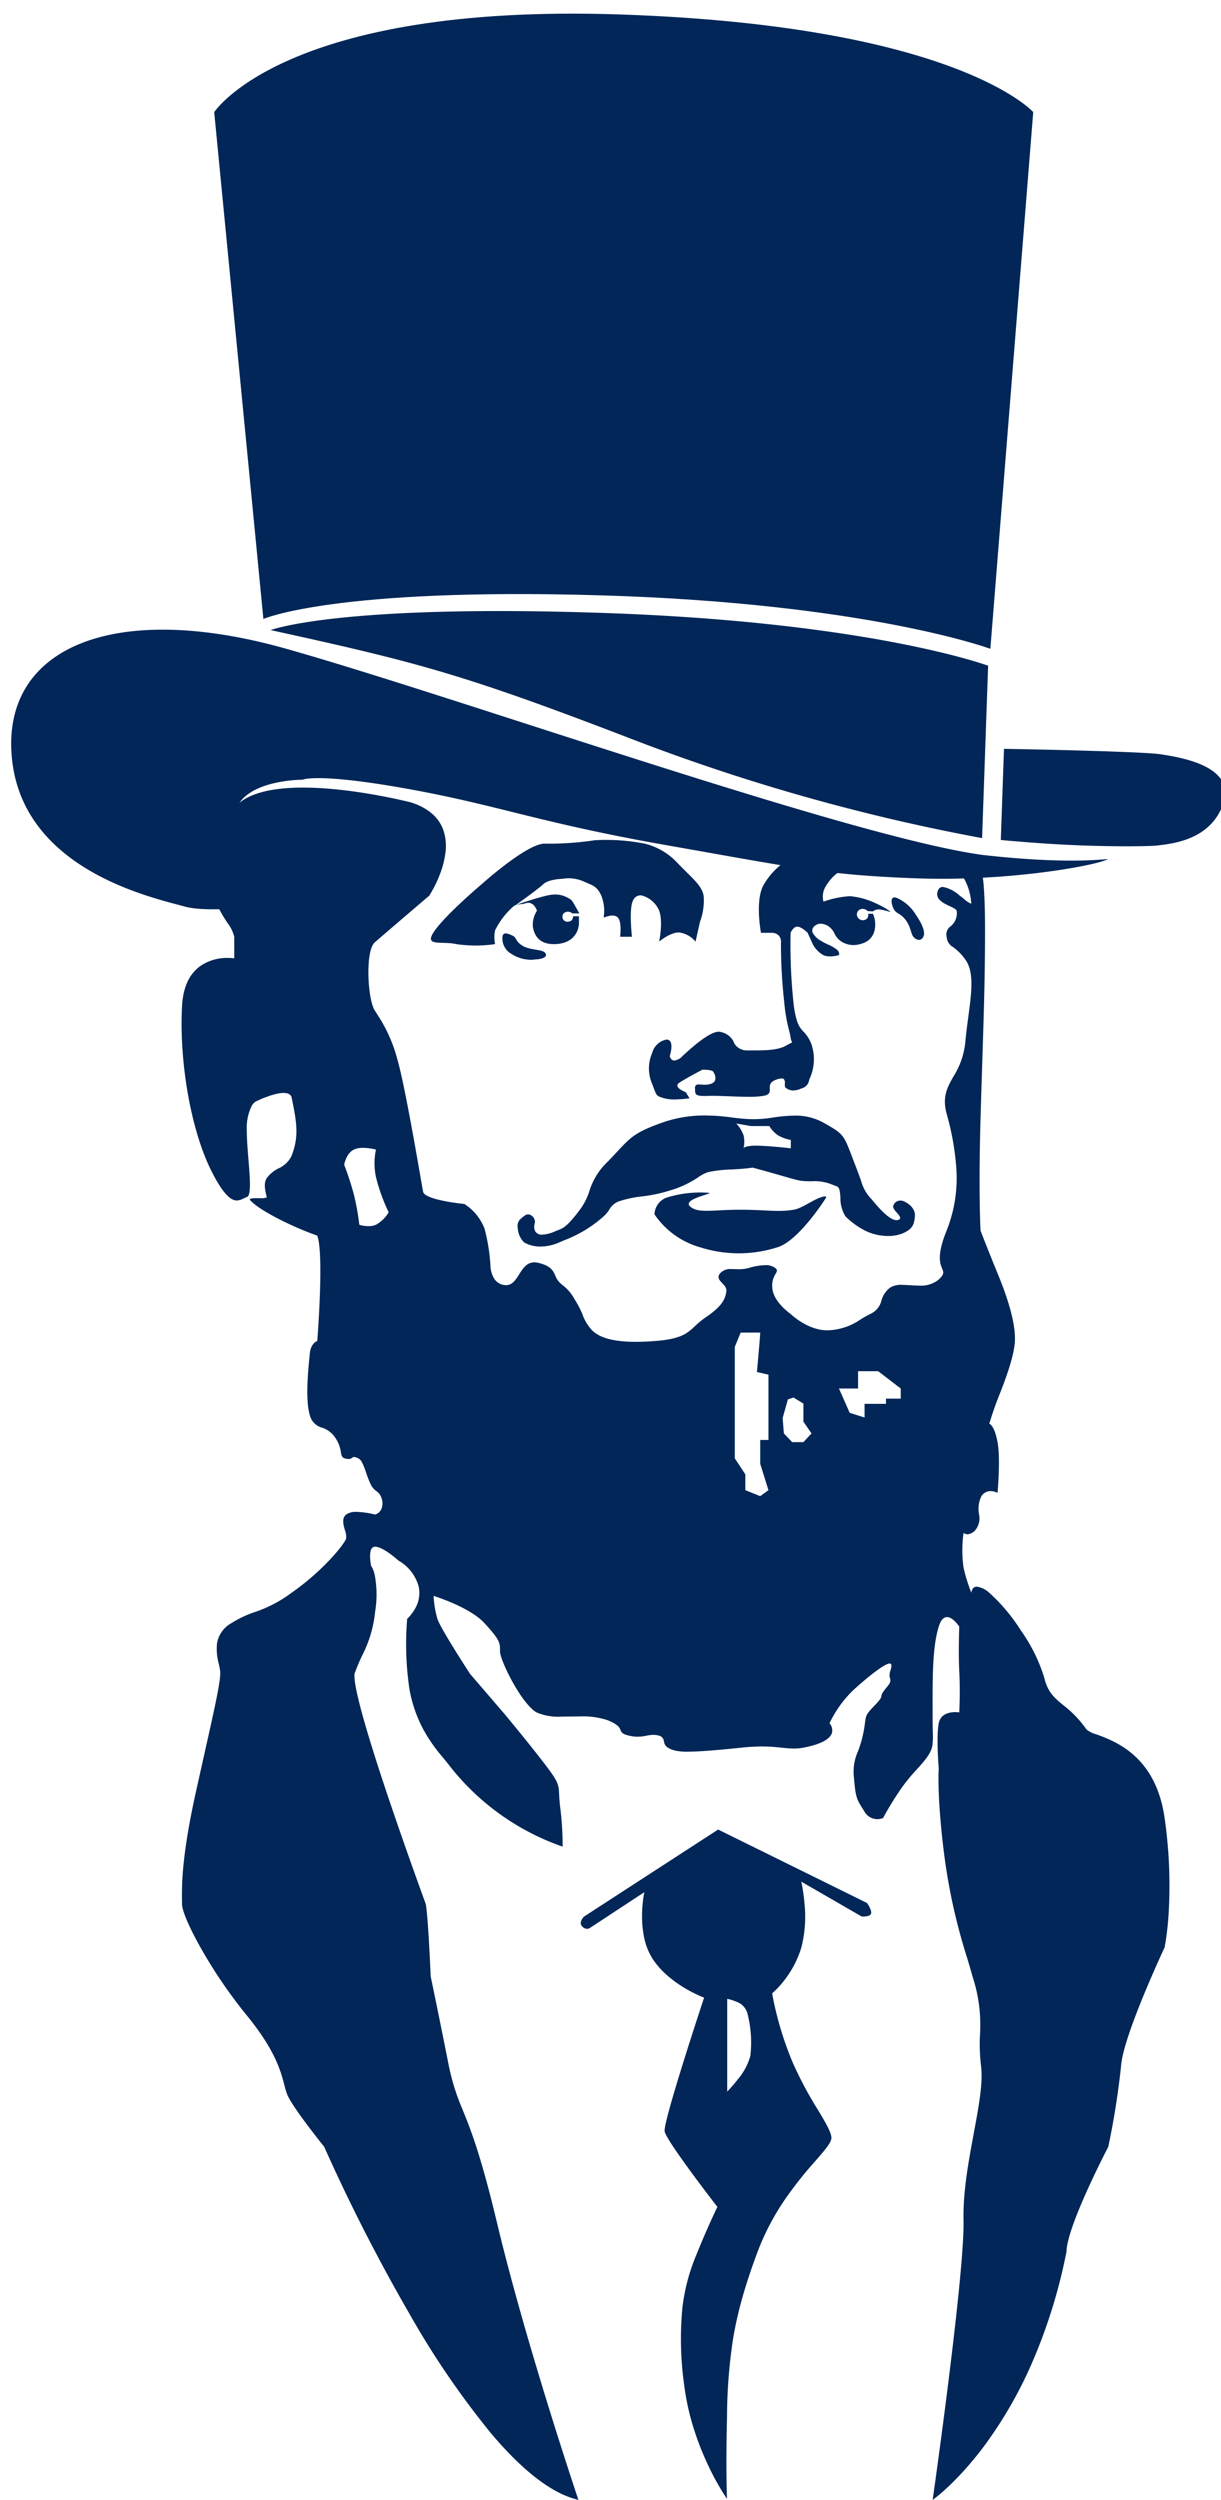 <svg xmlns="http://www.w3.org/2000/svg" width="231.584" height="474.074" viewBox="0 0 231.584 474.074">
    <defs>
        <style>
            .cls-1{fill:#022658}
        </style>
    </defs>
    <g id="FIN_GUY" data-name="FIN GUY" transform="translate(-500.612 -7547.887)">
        <g id="GUY_GUY" data-name="GUY GUY" transform="translate(-1887.91 1695.042)">
            <path id="Kontur" d="M211.492 411.281c-4.824-1.083-10.362-5.277-16.458-12.463a161.959 161.959 0 0 1-15.59-22.8 342.432 342.432 0 0 1-16.186-31.7c-.248-.308-6.09-7.568-7.021-9.931a15.3 15.3 0 0 1-.511-1.7l-.006-.021-.009-.037c-.687-2.634-1.724-6.615-7.173-13.271a92.179 92.179 0 0 1-8.7-12.766c-2.183-3.876-3.54-7.049-3.541-8.28 0-.2 0-.414-.006-.588v-.118c-.036-2.631-.111-8.106 2.569-20.258.526-2.381 1.035-4.665 1.757-7.883l.007-.032v-.019c1.9-8.466 3.044-13.576 2.916-15.185a10.764 10.764 0 0 0-.251-1.385l-.008-.035v-.012a10.739 10.739 0 0 1-.355-3.894 5.384 5.384 0 0 1 2.736-3.883 20.5 20.5 0 0 1 4.519-2.13h.007a24.894 24.894 0 0 0 6.868-3.618c6.15-4.3 10.112-9.345 10.367-10.309a3.474 3.474 0 0 0-.23-1.565c-.3-1.058-.637-2.256.23-2.973a3.214 3.214 0 0 1 2.032-.5 16.183 16.183 0 0 1 3.457.5 1.939 1.939 0 0 0 1.119-.878 2.845 2.845 0 0 0 .1-2.254 2.429 2.429 0 0 0-.966-1.3 3.477 3.477 0 0 1-1.015-1.155 18.13 18.13 0 0 1-.905-2.261v-.016c-.44-1.251-.855-2.432-1.39-2.717a2.249 2.249 0 0 0-.925-.335.566.566 0 0 0-.374.154l-.032.024-.016.013a.937.937 0 0 1-.622.192 2.629 2.629 0 0 1-.459-.048c-.817-.152-.88-.534-1-1.227a6.3 6.3 0 0 0-1.108-2.819 4.683 4.683 0 0 0-2.457-1.842 3.228 3.228 0 0 1-2.334-2.419c-.859-2.807-.325-8.272-.068-10.9.027-.275.05-.513.068-.712.185-2.036 1.408-2.406 1.42-2.409v-.01c.053-.675 1.284-16.568 0-19.971-4.7-1.651-10.93-4.74-12.715-6.705-.07-.075-.093-.14-.068-.193.085-.193.77-.209 1.464-.209h.453a2.707 2.707 0 0 0 1.265-.142.077.077 0 0 0 .016-.067 8.391 8.391 0 0 0-.048-.207v-.009l-.015-.065-.014-.059c-.219-.9-.549-2.269.08-3.254a6.154 6.154 0 0 1 2.24-1.849h.005a5 5 0 0 0 2.446-2.333c1.394-3.579 1.089-6.046 0-11.228-.2-.491-.709-.74-1.5-.74-2 0-5.2 1.587-5.233 1.6a2.2 2.2 0 0 0-.87.975 9.482 9.482 0 0 0-.87 4.571c0 1.663.16 3.616.314 5.505v.045c.288 3.5.56 6.8-.318 7.05a3.765 3.765 0 0 0-.607.258 2.886 2.886 0 0 1-1.269.388c-.873 0-2.325-.583-4.85-5.622-3.83-7.644-6.116-20.488-5.557-31.234.184-3.558 1.371-6.131 3.528-7.646a8.945 8.945 0 0 1 5.131-1.494 8.4 8.4 0 0 1 1.244.082v-4.1a7.1 7.1 0 0 0-1.34-2.692l-.005-.008v-.007a25.59 25.59 0 0 1-2.019-3.59 20.14 20.14 0 0 1-1.124-7.932 16.637 16.637 0 0 1 1.339-5.833 14.054 14.054 0 0 1 4.2-5.4c2.371-1.874 6.41-2.824 12.006-2.824 9.379 0 20.071 2.709 20.522 2.824 3.192 1.047 5.244 2.826 6.1 5.286a9.529 9.529 0 0 1 .379 4.235 16.971 16.971 0 0 1-1.014 4 23.144 23.144 0 0 1-2.057 4.151c-.067.057-8.584 7.319-10.336 8.859-.811.713-1.259 3.035-1.2 6.212.055 2.942.537 5.631 1.2 6.692.147.236.3.468.434.684a28.693 28.693 0 0 1 3.884 8.716c1.214 4.187 3.291 16.066 4.289 21.774v.006l.006.036v.011l.032.186v.008c.286 1.636.465 2.654.533 2.981.326 1.565 7.739 2.3 7.814 2.3a9.668 9.668 0 0 1 3.82 4.652 35.148 35.148 0 0 1 1.156 7.5 5.194 5.194 0 0 0 .479 1.623 2.68 2.68 0 0 0 2.465 1.622c1.18 0 1.809-1 2.475-2.051.707-1.118 1.438-2.274 2.885-2.274a3.265 3.265 0 0 1 .758.095c2.4.569 2.819 1.522 3.225 2.443a3.585 3.585 0 0 0 .8 1.279 9.919 9.919 0 0 0 .814.7h.005a8.009 8.009 0 0 1 2 2.443 17.347 17.347 0 0 1 1.547 2.963v.018a8.423 8.423 0 0 0 1.807 2.949c1.457 1.468 4.174 2.182 8.307 2.182 1.1 0 2.339-.053 3.688-.157 4.905-.382 6.057-1.458 7.516-2.822l.008-.007a15.405 15.405 0 0 1 2.011-1.65c3.309-2.222 3.756-3.66 3.929-4.943.087-.635-.356-1.1-.785-1.554-.538-.568-1.046-1.1-.38-1.884a2.653 2.653 0 0 1 2.228-.778c.217 0 .437.005.6.01h.022c.2.006.426.012.659.012a6.772 6.772 0 0 0 1.869-.223 11.916 11.916 0 0 1 3.15-.543 2.967 2.967 0 0 1 1.921.543c.472.388.323.644.052 1.11a4.126 4.126 0 0 0-.622 2.647c.188 2.639 3.28 4.807 3.411 4.9.133.129 3.29 3.159 7.029 3.159a11.584 11.584 0 0 0 6.379-2.118l.027-.016c.594-.353 1.209-.718 1.856-1.025a3.725 3.725 0 0 0 2-2.494 4.626 4.626 0 0 1 1.58-2.4 3.787 3.787 0 0 1 2.343-.565c.494 0 1.013.033 1.515.066H274.48a25.87 25.87 0 0 0 1.636.068 5.261 5.261 0 0 0 3.693-1.141c1.1-1.011.941-1.393.655-2.086-.393-.951-1.052-2.542.853-7.208a26.849 26.849 0 0 0 1.83-11.922 50.586 50.586 0 0 0-1.83-10.234c-.871-3.231.129-5 1.287-7.056a14.9 14.9 0 0 0 2.258-6.524c.148-1.655.359-3.238.563-4.768l.008-.061v-.005c.61-4.557 1.137-8.492-.572-10.822a9.671 9.671 0 0 0-2.329-2.365l-.007-.005a2.422 2.422 0 0 1-1.21-1.961 1.884 1.884 0 0 1 .769-1.992 3.141 3.141 0 0 0 1.151-2.835c-.015-.354-.62-.642-1.321-.975h-.014c-.9-.423-2.011-.949-2.3-1.814a1.751 1.751 0 0 1 .2-1.408.94.94 0 0 1 .825-.419 6.563 6.563 0 0 1 3.087 1.579c.295.223.584.451.852.663a4.937 4.937 0 0 0 1.346.915.068.068 0 0 0 .074-.059 10.906 10.906 0 0 0-3.063-6.966c-.351-.385-.563-.618-.5-.758.049-.116.284-.17.811-.188.1 0 .215-.005.329-.005a7.762 7.762 0 0 1 4.039 1.012c.04 0 1 .162 1 11.966 0 8.836-.234 16.074-.53 25.238v.108c-.113 3.516-.216 6.724-.322 10.391-.409 14.213 0 21.209 0 21.271l.006.017c.3.788 1.417 3.7 3.214 8.067 2.515 6.109 3.577 10.52 3.249 13.486-.357 3.2-2.2 7.827-3.082 10.049v.009l-.164.413c-.736 1.859-1.558 4.567-1.563 4.587.1.031.991.4 1.563 3.469.6 3.215.006 9.572 0 9.635a3.065 3.065 0 0 0-1.317-.323 2.016 2.016 0 0 0-1.9 1.31 5.554 5.554 0 0 0-.308 2.994 3.607 3.607 0 0 1-.576 2.954 2.26 2.26 0 0 1-1.591.93 1.089 1.089 0 0 1-.748-.282 23.421 23.421 0 0 0 0 6.628 31.371 31.371 0 0 0 1.482 4.75c.02-.273.159-1.164 1.04-1.164a4.375 4.375 0 0 1 2.358 1.167 34.305 34.305 0 0 1 6.017 7.179 31.368 31.368 0 0 1 4.4 8.9c.665 2.8 1.967 3.868 3.616 5.225l.007.005.01.008a21.293 21.293 0 0 1 4.39 4.6 5.036 5.036 0 0 0 1.91.932c3.65 1.355 11.244 4.176 12.9 15.861a89.505 89.505 0 0 1 .781 17.762 53.234 53.234 0 0 1-.781 6.772c-.078.167-7.849 16.726-8.258 22.463a150.232 150.232 0 0 1-2.421 15.327v.016c-.078.15-7.839 15-7.928 19.867a102.2 102.2 0 0 1-6.844 21.8 80.334 80.334 0 0 1-8.407 14.584c-5.349 7.3-9.941 10.576-10.134 10.712l.015-.106c.621-4.383 6.056-43.108 5.838-52.948-.12-5.387.971-11.231 1.934-16.387V341.794c.96-5.14 1.789-9.579 1.386-12.812a34.736 34.736 0 0 1-.194-6.025 29.123 29.123 0 0 0-1.332-10.658c-.366-1.269-.726-2.5-1.03-3.527v-.005a112.284 112.284 0 0 1-4.627-21.44c-1.187-10.094-.844-14.706-.841-14.752s-.5-5.949 0-8.564c.351-1.841 2.108-2.116 3.125-2.116a5 5 0 0 1 .774.055v-.019c.032-.686.18-4.283 0-7.694-.189-3.564-.02-8.053 0-8.553v-.005c-.123-.185-1.238-1.808-2.326-1.808-.67 0-1.2.608-1.573 1.808-1.175 3.78-1.167 9.49-1.16 15.012v1.259c0 2.891.036 3.728.053 4.13v.019a14.252 14.252 0 0 1-.053 1.77c-.09 1.669-1.452 3.178-3.03 4.925l-.006.007-.005.006a32.37 32.37 0 0 0-3.018 3.717 59.193 59.193 0 0 0-3.339 5.46 3.035 3.035 0 0 1-1.1.206 2.806 2.806 0 0 1-2.454-1.477 77.87 77.87 0 0 0-.327-.522c-1.1-1.76-1.335-2.126-1.632-5.786a9.409 9.409 0 0 1 .715-4.987 20.657 20.657 0 0 0 .952-3.081c.253-1.138.352-1.892.424-2.442V263.86c.167-1.3.2-1.53 1.679-3.073 1.358-1.412 1.388-1.641 1.426-1.931a1.568 1.568 0 0 1 .314-.76 8.814 8.814 0 0 1 .649-.855l.013-.016c.525-.632.939-1.13.62-1.871a2.528 2.528 0 0 1 .138-1.408c.13-.487.252-.947.1-1.154a.3.3 0 0 0-.24-.115h-.031c-.961 0-4.126 2.544-6.767 4.926a21.584 21.584 0 0 0-4.637 6.409 2.012 2.012 0 0 1 .467 1.822c-.381 1.213-2.136 2.143-5.217 2.764a9.877 9.877 0 0 1-2.017.205 20.293 20.293 0 0 1-2.255-.164h-.038l-.218-.023h-.045l-.056-.006a30.611 30.611 0 0 0-3.437-.2 35.56 35.56 0 0 0-3.628.2c-4.59.47-8.121.783-10.437.783a10.235 10.235 0 0 1-2.424-.211c-1.829-.48-1.976-1.154-2.106-1.749a1.174 1.174 0 0 0-.969-1.082 3.424 3.424 0 0 0-1-.147 7.118 7.118 0 0 0-1.307.158l-.092.017a8.547 8.547 0 0 1-1.617.177 6.928 6.928 0 0 1-1.648-.206c-1.293-.313-1.426-.64-1.595-1.053-.193-.473-.432-1.061-2.486-1.884a15.036 15.036 0 0 0-5.314-.7c-.555 0-1.134.009-1.6.016h-.377a83.46 83.46 0 0 1-1.25.012 10.577 10.577 0 0 1-4.886-.783c-1.265-.722-2.933-2.838-4.576-5.807-1.366-2.469-2.384-4.956-2.368-5.785.033-1.657-.076-2.219-2.934-5.33-2.8-3.047-9.384-5.1-9.662-5.181a.119.119 0 0 1 0 .014v.007a18.949 18.949 0 0 0 .725 4.335c.6 1.857 6.125 10.33 6.18 10.416l6.3 7.331.019.022c.982 1.173 4.437 5.323 7.66 9.5 2.817 3.651 2.839 4.117 2.934 6.075.029.6.064 1.343.193 2.374a56.163 56.163 0 0 1 .457 7.467h-.011a46.591 46.591 0 0 1-21.767-15.761l-.014-.018-.079-.1-.028-.034-.016-.02-.18-.219v-.006l-.658-.8a30.321 30.321 0 0 1-3.8-5.514 25.914 25.914 0 0 1-2.487-7.335A58.342 58.342 0 0 1 179 244.2a8.1 8.1 0 0 0 1.381-1.737 5.937 5.937 0 0 0 .823-4.293 8.115 8.115 0 0 0-3.844-5.008h-.005c-.3-.27-2.978-2.638-4.439-2.638a.74.74 0 0 0-.6.284c-.68.842-.159 3.324-.154 3.349a5.187 5.187 0 0 1 .71 1.879 19.746 19.746 0 0 1 .045 6.819 22.935 22.935 0 0 1-2.363 8.122l-.01.02v.007l-.008.016a34.926 34.926 0 0 0-1.522 3.6c-.512 4.685 10.122 34.358 13.393 43.341l.009.024c.071.192.12.328.121.335.432 2.494.841 11.762.918 13.595v.045l.008.038v.032c.135.642 1.375 6.554 3.3 16.243a41.95 41.95 0 0 0 2.771 9.047V337.341c1.426 3.5 3.38 8.3 6.53 21.5 5.4 22.622 15.009 51.238 15.416 52.445zm30.757-221.359l-1.11 2.714v21.127l2 3.048v2.993l2.823 1.135 1.562-1.135-1.562-5v-4.522h1.562V197.9l-2.186-.508v-.053c.063-.686.619-6.72.619-7.42zm10.032 12.31l-1.075.36-.992 3.546.235 2.909 1.571 1.644h2.135l1.537-1.644-1.537-2.235v-3.426l-1.874-1.154zm8.61-1.714l2.039 4.61 2.822.9v-2.6h4.06v-.982h2.8v-1.922l-4.277-3.283h-3.815v3.283h-3.629zm-90.235-45.63a4.1 4.1 0 0 0-1.751.32c-1.48.706-1.852 2.857-1.856 2.879a54.478 54.478 0 0 1 1.856 5.711 46.771 46.771 0 0 1 1.018 5.675 6.025 6.025 0 0 0 1.716.263 3.668 3.668 0 0 0 1.436-.263 6.476 6.476 0 0 0 2.418-2.366 34.273 34.273 0 0 1-2.415-6.684 12.56 12.56 0 0 1 0-5.21h-.006a10.686 10.686 0 0 0-2.415-.326z" class="cls-1" transform="translate(2286.75 5915.637)"/>
            <path id="Mustache" d="M4.362 24.852a6.105 6.105 0 0 1-3.126-.776 4.1 4.1 0 0 1-1.221-2.758 1.858 1.858 0 0 1 .4-1.568l.206-.182c.516-.456.922-.815 1.368-.815a1.3 1.3 0 0 1 .847.395 1.4 1.4 0 0 1 .364 1.465 1.971 1.971 0 0 0 .144 1.366 1.412 1.412 0 0 0 1.334.618 6.5 6.5 0 0 0 2.407-.618c.2-.091.385-.161.563-.229.961-.368 1.721-.659 4.042-3.724a11.97 11.97 0 0 0 1.944-3.774A12.839 12.839 0 0 1 17.1 8.745c.653-.678 1.208-1.273 1.7-1.8 2.709-2.906 3.527-3.783 8.732-5.631A24.1 24.1 0 0 1 35.607 0a37.513 37.513 0 0 1 5 .376c.326.042.607.079.834.1l.34.035a27.443 27.443 0 0 0 2.955.195A22.259 22.259 0 0 0 47.8.478l.479-.067a29.816 29.816 0 0 1 4.2-.384 10.822 10.822 0 0 1 5.438 1.29c3.853 2.168 3.884 2.251 5.524 6.55.157.41.328.859.518 1.352.545 1.41.9 2.4 1.166 3.119a7.841 7.841 0 0 0 1.982 3.514l.381.458c1.946 2.353 3.418 3.546 4.374 3.546a.959.959 0 0 0 .45-.106.39.39 0 0 0 .231-.267c.051-.275-.268-.639-.605-1.025-.4-.456-.811-.927-.694-1.322a1.38 1.38 0 0 1 1.354-1 1.707 1.707 0 0 1 .735.171c.654.314 2.158 1.22 2.012 2.838-.132 1.458-.382 2.476-2.555 3.3a7.36 7.36 0 0 1-2.537.411 10.013 10.013 0 0 1-4.083-.884 14.871 14.871 0 0 1-3.99-2.831 6.508 6.508 0 0 1-.962-3.563c-.078-1.132-.14-2.026-.8-2.183-.274-.1-.5-.186-.723-.273a8.77 8.77 0 0 0-3.965-.643c-2.042-.015-2.166-.051-5.357-.967-1.318-.379-3.124-.9-5.8-1.626-1.35.207-2.735.285-4.074.361a23.353 23.353 0 0 0-4.429.509 8.02 8.02 0 0 0-1.9 1.014 19.12 19.12 0 0 1-5.256 2.445 28.147 28.147 0 0 1-5.314 1.132 21.146 21.146 0 0 0-4.481.963 3.618 3.618 0 0 0-1.765 1.583 5.83 5.83 0 0 1-1.065 1.254 23.93 23.93 0 0 1-7.439 4.514c-.306.13-.627.267-.969.415a8.872 8.872 0 0 1-3.519.776zM45.211 5.724c2.21 0 6.554.494 6.6.5V4.631H51.8a7.314 7.314 0 0 1-2.436-.879 5.669 5.669 0 0 1-1.631-1.747h-3.5l-2.767-.482.007.007a6.268 6.268 0 0 1 1.368 2.222 5.283 5.283 0 0 1 0 2.47c.027-.052.265-.498 2.37-.498z" class="cls-1" transform="translate(2486.703 6064.384)"/>
            <path id="Tie" d="M27.752 126.946a46.093 46.093 0 0 1-3.517-6.235 54.791 54.791 0 0 1-2.731-6.889 46.805 46.805 0 0 1-1.9-8.6 62.426 62.426 0 0 1-.312-14.622 36.767 36.767 0 0 1 2.536-9.7c2.3-5.717 4.074-9.3 4.092-9.332l-.005-.006c-.4-.51-9.686-12.52-10-14.317-.32-1.834 7.405-25.132 7.484-25.367a24.46 24.46 0 0 1-3.648-1.8 22.771 22.771 0 0 1-3.2-2.287 15.756 15.756 0 0 1-2.9-3.245 11.917 11.917 0 0 1-1.627-4.079 19.488 19.488 0 0 1-.394-4.12 24.06 24.06 0 0 1 .43-4.465L1.884 18.569a1.1 1.1 0 0 1-.692.26A1.261 1.261 0 0 1 .3 18.4a.948.948 0 0 1-.3-.717 2.029 2.029 0 0 1 .659-1.2L26.057 0 54.3 13.93c.041.058 1 1.416.754 2.041-.184.459-1.011.527-1.488.527-.172 0-.287-.009-.288-.009L41.835 9.883a.034.034 0 0 1 0 .011 33.737 33.737 0 0 1 .611 4.2 23.612 23.612 0 0 1-.614 8.316 19.122 19.122 0 0 1-3.376 6.376 16.34 16.34 0 0 1-2.148 2.269c0 .013.251 1.6.861 4.021a62.877 62.877 0 0 0 3.062 9.167 70.959 70.959 0 0 0 4.712 8.844c1.363 2.265 2.439 4.053 2.6 5.229.125.905-1.129 2.344-3.027 4.521A76.1 76.1 0 0 0 39 69.761a47.075 47.075 0 0 0-5.5 10.43c-1.217 3.26-2.183 6.192-2.951 8.964a71.673 71.673 0 0 0-1.687 7.6 100.991 100.991 0 0 0-1.116 14.565c-.247 10.381-.01 15.417 0 15.626zm.032-94.838v17.586a28.636 28.636 0 0 0 2.005-2.316 11.858 11.858 0 0 0 2.376-4.422 21.881 21.881 0 0 0-.585-8.212 3.244 3.244 0 0 0-2.08-2.094 8.076 8.076 0 0 0-1.715-.542z" class="cls-1" transform="translate(2498.669 6199.798)"/>
            <path id="Lip" d="M-5308.82 10205.389s-5.192 8.295-9.333 9.428a23.984 23.984 0 0 1-14.421 0 15.577 15.577 0 0 1-8.783-6.285 3.522 3.522 0 0 1 2.217-3.143 21.345 21.345 0 0 1 8.146-.93c.712.182-5.141 1.2-3.611 2.576s4.267.626 9.4.626 7.216.5 10.244 0c1.535-.255 3.4-1.7 4.936-2.272s1.205 0 1.205 0z" class="cls-1" transform="translate(7854.012 -4125.403)"/>
            <path id="Nose_Eye" d="M4.861 48.5a6.9 6.9 0 0 1-1.943-.217l-.224-.068c-1.234-.379-1.234-.379-1.886-2.134-.06-.162-.126-.338-.2-.531a7.334 7.334 0 0 1 0-5.852 3.468 3.468 0 0 1 2.711-2.55.863.863 0 0 1 .632.239c.7.715.007 2.864 0 2.885s.171.85.878.85a2.541 2.541 0 0 0 1.534-.85c3.285-3.067 5.607-4.621 6.9-4.621a3.585 3.585 0 0 1 2.722 1.736 2.473 2.473 0 0 0 .514.907 2.809 2.809 0 0 0 2.211.907H20.172c2.217 0 4.454-.108 5.8-.89.456-.265.75-.406.926-.491s.233-.112.246-.154-.009-.066-.041-.125a1.94 1.94 0 0 1-.223-.736 10.683 10.683 0 0 0-.28-1.305 32.187 32.187 0 0 1-.944-5.49 99.211 99.211 0 0 1-.62-11.263 1.71 1.71 0 0 0-.406-1.325 1.877 1.877 0 0 0-1.255-.52h-2.127v-.005c-.046-.243-1.106-5.975.422-8.943a13.7 13.7 0 0 1 4.024-4.466A15.184 15.184 0 0 1 31.666.725 33.514 33.514 0 0 1 37.993 0a22.625 22.625 0 0 1 5.6.724c3.887.976 8.094 2.376 8.249 3.352.026.162-.064.309-.267.436a2.393 2.393 0 0 1-1.188.206 31.672 31.672 0 0 1-3.521-.336l-.572-.073a41.5 41.5 0 0 0-5.006-.409 9.127 9.127 0 0 0-3.731.611 8.348 8.348 0 0 0-3.937 3.44 3.677 3.677 0 0 0-.513 3.036h.006a17.883 17.883 0 0 1 4.847-1.024c.072 0 .146-.006.223-.006a14.1 14.1 0 0 1 4.8 1.331c1.5.672 2.774 1.446 2.774 1.689a7.806 7.806 0 0 0-2.157-.517 1.7 1.7 0 0 0-1.119.386c-.144-.016-.306-.024-.462-.033a5.378 5.378 0 0 1-.56-.047 1.233 1.233 0 0 0-.891-.4h-.118a1.053 1.053 0 0 0-1.01 1.112 1.135 1.135 0 0 0 1.941.7 1.055 1.055 0 0 0 .191-.887h.916a5.011 5.011 0 0 1 .315 3.1 3.3 3.3 0 0 1-2.161 2.464 5.541 5.541 0 0 1-1.857.371 4.481 4.481 0 0 1-1.986-.49 3.645 3.645 0 0 1-1.609-1.713 3.539 3.539 0 0 0-1.027-1.286 2.877 2.877 0 0 0-1.582-.563 1.763 1.763 0 0 0-1.3.563 1.058 1.058 0 0 0 0 1.487 3.567 3.567 0 0 0 1.26 1.142 10.731 10.731 0 0 0 1.411.746 7.717 7.717 0 0 1 1.553.873 1.267 1.267 0 0 1 .576.813.484.484 0 0 1-.1.351 6.472 6.472 0 0 1-1.61.222 3.252 3.252 0 0 1-1.268-.222 5.243 5.243 0 0 1-2.013-2.047l-1-2.212c-.011-.011-1.156-1.154-1.949-1.154s-1.271 1.153-1.276 1.164a105.016 105.016 0 0 0 .62 13.924c.5 3.383 1.1 4.039 1.809 4.8a6.851 6.851 0 0 1 1.491 2.314 8.88 8.88 0 0 1-.39 6.812 1.911 1.911 0 0 1-1.19 1.57c-.113.04-.223.081-.331.121a4.324 4.324 0 0 1-1.488.367 2.436 2.436 0 0 1-1.411-.488c-.215-.146-.206-.47-.2-.814a1.169 1.169 0 0 0-.163-.833.6.6 0 0 0-.456-.154 3.176 3.176 0 0 0-1.015.23c-1.257.452-1.237 1.121-1.22 1.712.018.619.034 1.153-1.256 1.37a17.343 17.343 0 0 1-2.743.169c-1.1 0-2.316-.047-3.492-.092s-2.366-.093-3.421-.093c-.371 0-.7.006-1.007.017-.2.006-.37.01-.53.01-1.717 0-1.722-.377-1.734-1.383v-.138a.656.656 0 0 1 .146-.49.8.8 0 0 1 .6-.166c.141 0 .3.01.466.021h.041c.194.012.386.023.59.023a3.541 3.541 0 0 0 1.119-.159 1.279 1.279 0 0 0 .848-.663 1.9 1.9 0 0 0-.263-1.484 9.34 9.34 0 0 1-.056-.116c-.185-.4-1.544-.427-1.956-.427h-.134c-.03.015-3.1 1.614-4.385 2.473-.267.179-.389.375-.364.582.078.647 1.577 1.2 1.592 1.209l.71 1.155a.1.1 0 0 1-.026 0 21.667 21.667 0 0 1-2.805.221z" class="cls-1" data-name="Nose &amp; Eye" transform="translate(2511.606 6012.843)"/>
            <path id="Path_8127" d="M1.769.22C.783-.061 0-.234 0 .737A3.363 3.363 0 0 0 2.226 3.71a6.609 6.609 0 0 0 4.588.363c1.533-.284 2.261-.945 1.545-1.5s-2.878-.026-4.412-.713S2.756.5 1.769.22z" class="cls-1" data-name="Path 8127" transform="rotate(8 -41873.055 20775.837)"/>
            <path id="Path_8128" d="M1.209.244a8.047 8.047 0 0 1 2.981 3.7c.941 1.975 1.231 3.458.784 4.2s-1.178.739-1.788 0-.22-1.924-1.074-3.55S.476 3.23.145 1.994 0-.555 1.209.244z" class="cls-1" data-name="Path 8128" transform="rotate(-9 39544.294 -13236.521)"/>
        </g>
        <g id="right_eye" data-name="right eye" transform="translate(413 248)">
            <path id="контур" d="M-5599.981 9997.73c-2.331 3.238 1.2 1.959 4.054 2.611a25.431 25.431 0 0 0 7.353 0 6.7 6.7 0 0 1 0-2.611 14.8 14.8 0 0 1 3.5-4.555c.587-.49 1.585-.322 2.171-.543 1.7-.639 2.274 1.387 2.274 1.387a4.847 4.847 0 0 0-.77 3.07c.263 1.539 1.151 3.32 4.133 3.252s4-1.706 4.333-2.611a4.174 4.174 0 0 0 .269-1.641v-1.027h-1.112c-.039.644-.3.988-.991 1.027a.928.928 0 0 1-1.025-1.027c.062-.516.325-.719.843-.856a1.266 1.266 0 0 1 1.018.306h1.334s-.613-1.114-1.058-1.879-.527-.75-1.294-1.167a4.629 4.629 0 0 0-2.564-.513c-1.371-.037-7.141 1.973-7.141 1.973s4.2-2.969 5.224-3.944 3.639-1.022 3.639-1.022a6.981 6.981 0 0 1 3.888.438c1.872.857 2.613.877 3.481 2.752a7.906 7.906 0 0 1 .44 4.178s1.936-.9 2.718 0 .409 3.617.409 3.617h2.245s-.493-4.348 0-6.3 1.972-1.5 1.972-1.5a5.043 5.043 0 0 1 3.183 2.83c.8 2.182 0 5.895 0 5.895s2.031-1.743 3.757-1.743a4.841 4.841 0 0 1 3.148 1.743l.851-3.783a11.428 11.428 0 0 0 .684-4.941c-.391-2.066-2.246-3.321-5.269-6.516a12.486 12.486 0 0 0-5.917-3.344 37.6 37.6 0 0 0-9.531-.639 56.823 56.823 0 0 1-9.271.639c-3.3-.247-12.111 7.692-12.111 7.692s-6.537 5.514-8.867 8.752z" class="cls-1" transform="translate(5770.083 -2521.412)"/>
            <path id="Path_8127-2" d="M1.769.22C.783-.061 0-.234 0 .737A3.363 3.363 0 0 0 2.226 3.71a6.609 6.609 0 0 0 4.588.363c1.533-.284 2.261-.945 1.545-1.5s-2.878-.026-4.412-.713S2.756.5 1.769.22z" class="cls-1" data-name="Path 8127" transform="rotate(8 -53370.343 5047.085)"/>
        </g>
        <g id="cylinder" transform="rotate(2 377.245 -10532.15)">
            <path id="Path_8144" d="M1187.1 7648.133s13.219-6.445 63.776-6.71 74.221 7.556 74.221 7.556l4.573-102s-14.984-15.821-78.793-15.776-76.453 21.2-76.453 21.2z" class="cls-1" data-name="Path 8144" transform="translate(-1.557)"/>
            <path id="Path_8145" d="M1189.073 7655.084s12.768-5.43 63.274-5.451 72.967 7.458 72.967 7.458v32.71a374.659 374.659 0 0 1-65.3-15.851c-33.743-11.68-42.203-13.619-70.941-18.866z" class="cls-1" data-name="Path 8145" transform="translate(-2.087 -4.891)"/>
            <path id="Path_8146" d="M1334.893 7673.718v17.3s7.916.5 15.362.5 13.194-.3 14.422-.5c2.712-.445 10.052-1.354 12.173-8.448s-8.363-8.393-12.173-8.851-29.784-.001-29.784-.001z" class="cls-1" data-name="Path 8146" transform="translate(-8.109 -5.877)"/>
            <path id="Path_8147" d="M1172.493 7708.3c-5.877-1.43-30.756-5.716-33.676-26.818s18.27-30.774 51.2-22.712 107.95 31.863 133.328 34.469c20.36 1.606 26.153-.883 23.049.337s-18.377 4.571-35.463 4.542-23.253-1.229-47.484-4.627-32.091-6.463-49.44-8.963-19.957-1.035-19.957-1.035-8.846.262-11.795 4.739a12.136 12.136 0 0 0 0 13.171c2.2 3.1 11.795 5.126 11.795 5.126s-15.68 3.2-21.557 1.771z" class="cls-1" data-name="Path 8147" transform="translate(0 -5.152)"/>
        </g>
    </g>
</svg>

